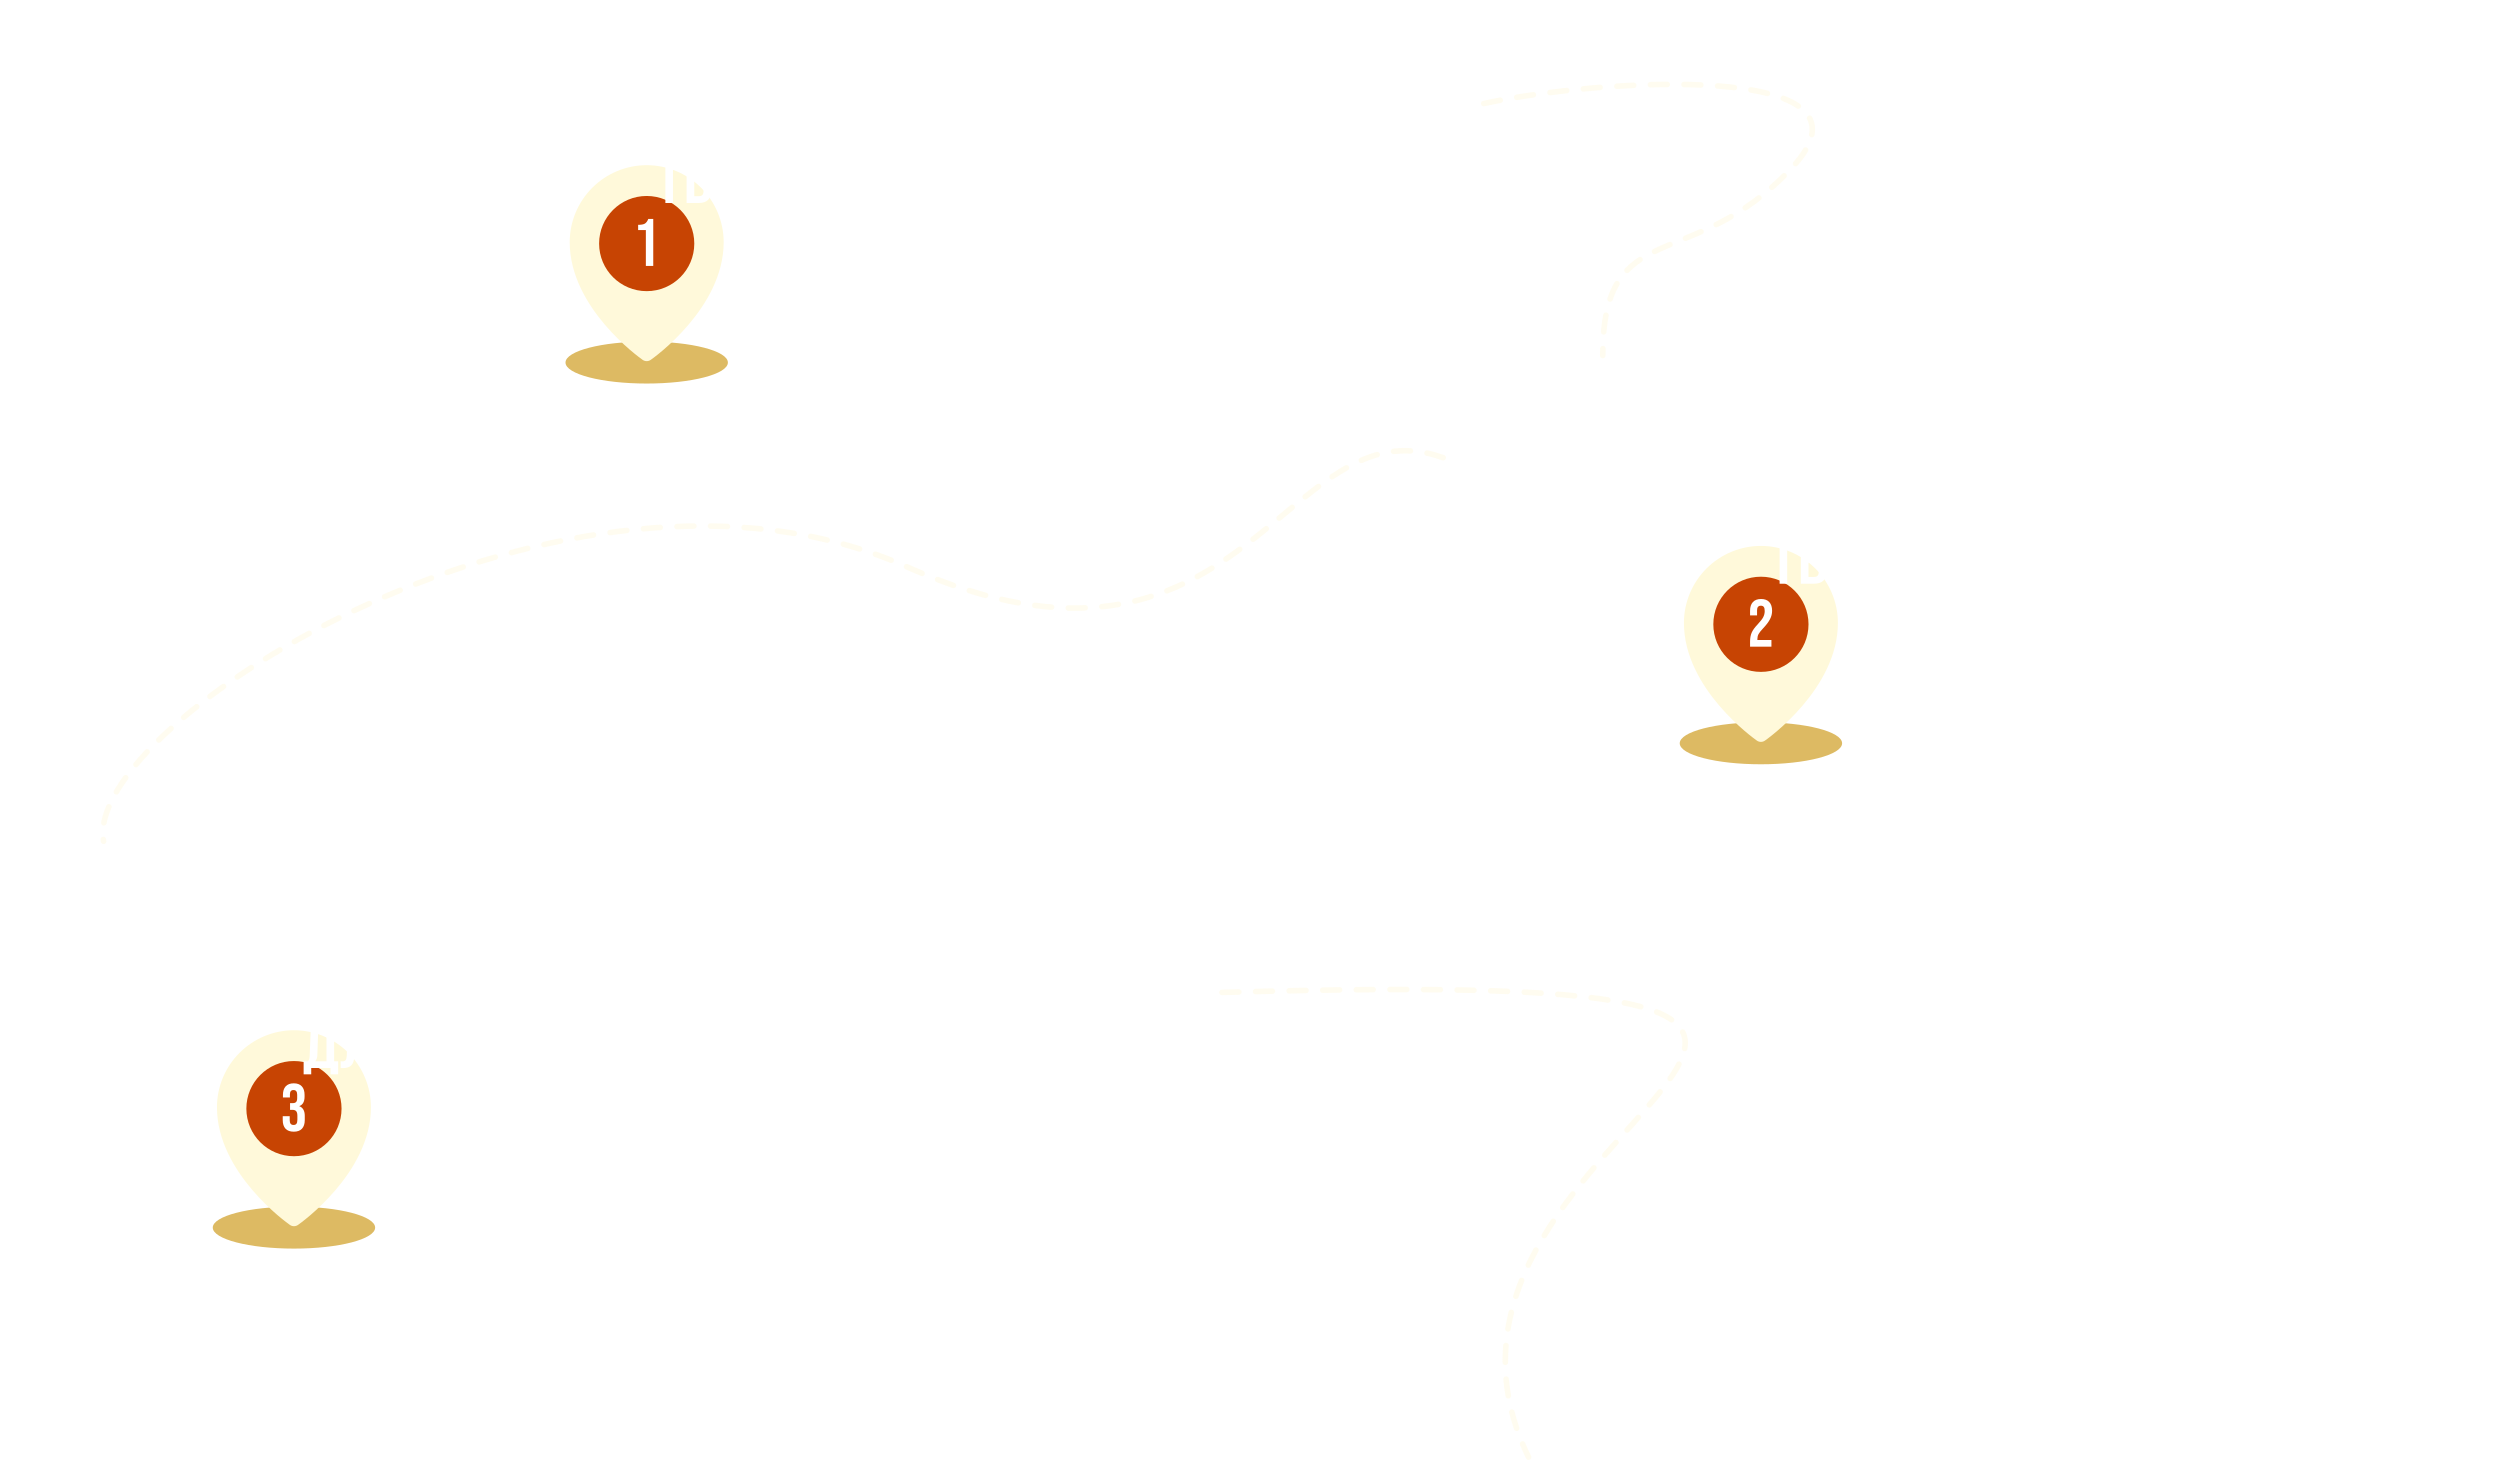 <svg width="893" height="522" viewBox="0 0 893 522" fill="none" xmlns="http://www.w3.org/2000/svg">
<g filter="url(#filter0_ddddd_701_390961)">
<ellipse cx="170" cy="79.5" rx="29" ry="7.5" fill="#DDBA63"/>
<path d="M169.998 8.999C162.707 9.008 155.718 11.908 150.562 17.063C145.407 22.219 142.507 29.208 142.498 36.499C142.498 60.029 167.498 77.803 168.562 78.547C168.983 78.841 169.485 78.999 169.998 78.999C170.512 78.999 171.013 78.841 171.434 78.547C172.498 77.803 197.498 60.029 197.498 36.499C197.489 29.208 194.589 22.219 189.434 17.063C184.279 11.908 177.289 9.008 169.998 8.999V8.999ZM170 26.5C171.978 26.5 173.911 27.087 175.556 28.185C177.2 29.284 178.482 30.846 179.239 32.673C179.996 34.501 180.194 36.511 179.808 38.451C179.422 40.391 178.469 42.173 177.071 43.571C175.672 44.97 173.891 45.922 171.951 46.308C170.011 46.694 168 46.496 166.173 45.739C164.346 44.982 162.784 43.7 161.685 42.056C160.586 40.411 160 38.478 160 36.5C160 35.187 160.258 33.886 160.761 32.673C161.264 31.46 162 30.358 162.929 29.429C163.857 28.5 164.96 27.764 166.173 27.261C167.386 26.759 168.687 26.5 170 26.5V26.5Z" fill="#FFF9DA"/>
<circle cx="170" cy="37" r="17" fill="#C74403"/>
<path d="M172.34 45H169.7V32.184H166.94V30.312C168.044 30.312 168.844 30.168 169.34 29.88C169.852 29.56 170.26 29 170.564 28.2H172.34V45Z" fill="white"/>
</g>
<path d="M237.936 36.5H235.2V19.7H239.544C242.488 19.7 243.96 21.156 243.96 24.068V25.316C243.96 28.228 242.488 29.684 239.544 29.684H237.936V36.5ZM237.936 22.124V27.284H239.544C240.136 27.284 240.56 27.14 240.816 26.852C241.088 26.548 241.224 26.06 241.224 25.388V23.972C241.224 23.3 241.088 22.828 240.816 22.556C240.56 22.268 240.136 22.124 239.544 22.124H237.936ZM254.193 36.5H251.409L250.857 33.236H247.161L246.585 36.5H244.041L247.257 19.7H250.953L254.193 36.5ZM249.009 22.532L247.569 30.86H250.449L249.009 22.532ZM263.052 35.588C262.3 36.356 261.228 36.74 259.836 36.74C258.444 36.74 257.364 36.356 256.596 35.588C255.844 34.804 255.468 33.708 255.468 32.3V23.9C255.468 22.492 255.844 21.404 256.596 20.636C257.364 19.852 258.444 19.46 259.836 19.46C261.228 19.46 262.3 19.852 263.052 20.636C263.804 21.404 264.18 22.492 264.18 23.9V25.388H261.612V23.78C261.612 22.484 261.044 21.836 259.908 21.836C258.772 21.836 258.204 22.484 258.204 23.78V32.42C258.204 33.716 258.772 34.364 259.908 34.364C261.044 34.364 261.612 33.716 261.612 32.42V30.308H264.18V32.3C264.18 33.708 263.804 34.804 263.052 35.588ZM273.506 35.588C272.754 36.356 271.682 36.74 270.29 36.74C268.898 36.74 267.818 36.356 267.05 35.588C266.298 34.804 265.922 33.708 265.922 32.3V23.9C265.922 22.492 266.298 21.404 267.05 20.636C267.818 19.852 268.898 19.46 270.29 19.46C271.682 19.46 272.754 19.852 273.506 20.636C274.258 21.404 274.634 22.492 274.634 23.9V25.388H272.066V23.78C272.066 22.484 271.498 21.836 270.362 21.836C269.226 21.836 268.658 22.484 268.658 23.78V32.42C268.658 33.716 269.226 34.364 270.362 34.364C271.498 34.364 272.066 33.716 272.066 32.42V30.308H274.634V32.3C274.634 33.708 274.258 34.804 273.506 35.588ZM286.287 36.5H283.407L280.743 28.82L279.303 31.196V36.5H276.567V19.7H279.303V27.092L283.455 19.7H286.239L282.591 25.94L286.287 36.5ZM297.272 36.5H294.488L293.936 33.236H290.24L289.664 36.5H287.12L290.336 19.7H294.032L297.272 36.5ZM292.088 22.532L290.648 30.86H293.528L292.088 22.532ZM314.144 36.5H311.408L308.816 28.34L307.496 30.62V36.5H304.76V30.62L303.44 28.34L300.848 36.5H298.088L301.64 25.94L298.136 19.7H300.968L304.76 26.972V19.7H307.496V26.972L311.312 19.7H314.096L310.616 25.964L314.144 36.5ZM318.203 30.932L322.259 19.7H325.043V36.5H322.571V25.22L318.539 36.5H315.755V19.7H318.203V30.932ZM328.674 39.284H327.426L328.506 36.5H327.546V33.62H330.282V36.212L328.674 39.284ZM342.872 25.796V19.7H345.608V36.5H342.872V29.492C342.168 30.212 341.216 30.572 340.016 30.572C337.648 30.572 336.464 29.22 336.464 26.516V19.7H339.176V26.156C339.176 27.452 339.736 28.1 340.856 28.1C341.496 28.1 341.992 27.908 342.344 27.524C342.696 27.124 342.872 26.548 342.872 25.796ZM353.189 36.5H350.477V22.124H347.261V19.7H356.405V22.124H353.189V36.5ZM357.75 32.228V23.972C357.75 22.532 358.134 21.42 358.902 20.636C359.686 19.852 360.798 19.46 362.238 19.46C363.694 19.46 364.806 19.852 365.574 20.636C366.358 21.42 366.75 22.532 366.75 23.972V32.228C366.75 33.668 366.358 34.78 365.574 35.564C364.79 36.348 363.678 36.74 362.238 36.74C360.798 36.74 359.686 36.348 358.902 35.564C358.134 34.78 357.75 33.668 357.75 32.228ZM362.238 34.316C363.422 34.316 364.014 33.668 364.014 32.372V23.828C364.014 22.532 363.422 21.884 362.238 21.884C361.07 21.884 360.486 22.532 360.486 23.828V32.372C360.486 33.668 361.07 34.316 362.238 34.316ZM375.749 36.5H373.013V19.7H375.749V26.636H379.373V19.7H382.109V36.5H379.373V29.06H375.749V36.5ZM384.281 32.228V23.972C384.281 22.532 384.665 21.42 385.433 20.636C386.217 19.852 387.329 19.46 388.769 19.46C390.225 19.46 391.337 19.852 392.105 20.636C392.889 21.42 393.281 22.532 393.281 23.972V32.228C393.281 33.668 392.889 34.78 392.105 35.564C391.321 36.348 390.209 36.74 388.769 36.74C387.329 36.74 386.217 36.348 385.433 35.564C384.665 34.78 384.281 33.668 384.281 32.228ZM388.769 34.316C389.953 34.316 390.545 33.668 390.545 32.372V23.828C390.545 22.532 389.953 21.884 388.769 21.884C387.601 21.884 387.017 22.532 387.017 23.828V32.372C387.017 33.668 387.601 34.316 388.769 34.316ZM400.146 36.5H395.442V19.7H399.906C401.41 19.7 402.514 20.028 403.218 20.684C403.938 21.34 404.298 22.348 404.298 23.708V24.212C404.298 25.924 403.634 27.036 402.306 27.548V27.62C403.826 28.084 404.586 29.324 404.586 31.34V32.204C404.586 35.068 403.106 36.5 400.146 36.5ZM398.178 22.124V26.588H399.546C400.234 26.588 400.738 26.436 401.058 26.132C401.394 25.812 401.562 25.316 401.562 24.644V24.02C401.562 23.348 401.426 22.868 401.154 22.58C400.882 22.276 400.434 22.124 399.81 22.124H398.178ZM398.178 29.012V34.076H400.146C400.738 34.076 401.17 33.932 401.442 33.644C401.714 33.34 401.85 32.852 401.85 32.18V31.244C401.85 30.412 401.69 29.836 401.37 29.516C401.05 29.18 400.49 29.012 399.69 29.012H398.178ZM406.289 32.228V23.972C406.289 22.532 406.673 21.42 407.441 20.636C408.225 19.852 409.337 19.46 410.777 19.46C412.233 19.46 413.345 19.852 414.113 20.636C414.897 21.42 415.289 22.532 415.289 23.972V32.228C415.289 33.668 414.897 34.78 414.113 35.564C413.329 36.348 412.217 36.74 410.777 36.74C409.337 36.74 408.225 36.348 407.441 35.564C406.673 34.78 406.289 33.668 406.289 32.228ZM410.777 34.316C411.961 34.316 412.553 33.668 412.553 32.372V23.828C412.553 22.532 411.961 21.884 410.777 21.884C409.609 21.884 409.025 22.532 409.025 23.828V32.372C409.025 33.668 409.609 34.316 410.777 34.316ZM420.186 36.5H417.45V19.7H424.986V22.124H420.186V36.5ZM426.351 32.228V23.972C426.351 22.532 426.735 21.42 427.503 20.636C428.287 19.852 429.399 19.46 430.839 19.46C432.295 19.46 433.407 19.852 434.175 20.636C434.959 21.42 435.351 22.532 435.351 23.972V32.228C435.351 33.668 434.959 34.78 434.175 35.564C433.391 36.348 432.279 36.74 430.839 36.74C429.399 36.74 428.287 36.348 427.503 35.564C426.735 34.78 426.351 33.668 426.351 32.228ZM430.839 34.316C432.023 34.316 432.615 33.668 432.615 32.372V23.828C432.615 22.532 432.023 21.884 430.839 21.884C429.671 21.884 429.087 22.532 429.087 23.828V32.372C429.087 33.668 429.671 34.316 430.839 34.316ZM240.384 72.5H237.672V58.124H234.456V55.7H243.6V58.124H240.384V72.5ZM249.623 72.5H245.255V55.7H247.991V62.18H249.623C252.567 62.18 254.039 63.66 254.039 66.62V68.06C254.039 71.02 252.567 72.5 249.623 72.5ZM258.599 72.5H255.863V55.7H258.599V72.5ZM247.991 64.604V70.076H249.623C250.199 70.076 250.623 69.932 250.895 69.644C251.167 69.34 251.303 68.86 251.303 68.204V66.476C251.303 65.82 251.167 65.348 250.895 65.06C250.623 64.756 250.199 64.604 249.623 64.604H247.991ZM266.906 72.5H264.314L267.866 63.884L264.458 55.7H267.386L269.546 61.34L271.778 55.7H274.418L271.01 63.884L274.562 72.5H271.658L269.306 66.428L266.906 72.5ZM275.507 68.228V59.972C275.507 58.532 275.891 57.42 276.659 56.636C277.443 55.852 278.555 55.46 279.995 55.46C281.451 55.46 282.563 55.852 283.331 56.636C284.115 57.42 284.507 58.532 284.507 59.972V68.228C284.507 69.668 284.115 70.78 283.331 71.564C282.547 72.348 281.435 72.74 279.995 72.74C278.555 72.74 277.443 72.348 276.659 71.564C275.891 70.78 275.507 69.668 275.507 68.228ZM279.995 70.316C281.179 70.316 281.771 69.668 281.771 68.372V59.828C281.771 58.532 281.179 57.884 279.995 57.884C278.827 57.884 278.243 58.532 278.243 59.828V68.372C278.243 69.668 278.827 70.316 279.995 70.316ZM291.759 72.5H289.047V58.124H285.831V55.7H294.975V58.124H291.759V72.5ZM304.694 72.5H296.63V55.7H304.694V58.124H299.366V62.636H303.638V65.06H299.366V70.076H304.694V72.5ZM306.545 72.524C306.209 72.524 305.945 72.492 305.753 72.428V70.052C305.945 70.1 306.129 70.124 306.305 70.124C306.897 70.124 307.305 69.98 307.529 69.692C307.769 69.388 307.905 68.868 307.937 68.132L308.441 55.7H316.649V72.5H313.937V58.124H311.009L310.649 68.204C310.601 69.708 310.257 70.804 309.617 71.492C308.977 72.18 307.953 72.524 306.545 72.524ZM327.721 72.5H323.161V55.7H331.009V58.124H325.897V62.3H327.721C330.665 62.3 332.137 63.78 332.137 66.74V68.06C332.137 71.02 330.665 72.5 327.721 72.5ZM325.897 64.724V70.076H327.721C328.297 70.076 328.721 69.932 328.993 69.644C329.265 69.34 329.401 68.86 329.401 68.204V66.596C329.401 65.94 329.265 65.468 328.993 65.18C328.721 64.876 328.297 64.724 327.721 64.724H325.897ZM338.31 72.5H333.942V55.7H336.678V62.18H338.31C341.254 62.18 342.726 63.66 342.726 66.62V68.06C342.726 71.02 341.254 72.5 338.31 72.5ZM347.286 72.5H344.55V55.7H347.286V72.5ZM336.678 64.604V70.076H338.31C338.886 70.076 339.31 69.932 339.582 69.644C339.854 69.34 339.99 68.86 339.99 68.204V66.476C339.99 65.82 339.854 65.348 339.582 65.06C339.31 64.756 338.886 64.604 338.31 64.604H336.678ZM361.162 71.588C360.41 72.356 359.338 72.74 357.946 72.74C356.554 72.74 355.474 72.356 354.706 71.588C353.954 70.804 353.578 69.708 353.578 68.3V59.9C353.578 58.492 353.954 57.404 354.706 56.636C355.474 55.852 356.554 55.46 357.946 55.46C359.338 55.46 360.41 55.852 361.162 56.636C361.914 57.404 362.29 58.492 362.29 59.9V61.388H359.722V59.78C359.722 58.484 359.154 57.836 358.018 57.836C356.882 57.836 356.314 58.484 356.314 59.78V68.42C356.314 69.716 356.882 70.364 358.018 70.364C359.154 70.364 359.722 69.716 359.722 68.42V66.308H362.29V68.3C362.29 69.708 361.914 70.804 361.162 71.588ZM372.287 72.5H364.223V55.7H372.287V58.124H366.959V62.636H371.231V65.06H366.959V70.076H372.287V72.5ZM378.651 72.5H374.091V55.7H381.939V58.124H376.827V62.3H378.651C381.595 62.3 383.067 63.78 383.067 66.74V68.06C383.067 71.02 381.595 72.5 378.651 72.5ZM376.827 64.724V70.076H378.651C379.227 70.076 379.651 69.932 379.923 69.644C380.195 69.34 380.331 68.86 380.331 68.204V66.596C380.331 65.94 380.195 65.468 379.923 65.18C379.651 64.876 379.227 64.724 378.651 64.724H376.827ZM393.512 55.7V72.5H390.776V65.396H389.528C388.76 65.396 388.216 65.564 387.896 65.9C387.592 66.236 387.44 66.82 387.44 67.652V70.292C387.44 71.236 387.352 71.972 387.176 72.5H384.416C384.624 71.988 384.728 71.26 384.728 70.316V67.82C384.728 66.716 384.888 65.868 385.208 65.276C385.528 64.668 386.048 64.26 386.768 64.052V63.98C385.424 63.484 384.752 62.34 384.752 60.548V59.732C384.752 58.356 385.104 57.34 385.808 56.684C386.528 56.028 387.64 55.7 389.144 55.7H393.512ZM389.48 62.972H390.776V58.124H389.192C388.6 58.124 388.168 58.276 387.896 58.58C387.624 58.884 387.488 59.364 387.488 60.02V60.98C387.488 61.684 387.648 62.196 387.968 62.516C388.288 62.82 388.792 62.972 389.48 62.972ZM403.898 68.228V59.972C403.898 58.532 404.282 57.42 405.05 56.636C405.834 55.852 406.946 55.46 408.386 55.46C409.842 55.46 410.954 55.852 411.722 56.636C412.506 57.42 412.898 58.532 412.898 59.972V68.228C412.898 69.668 412.506 70.78 411.722 71.564C410.938 72.348 409.826 72.74 408.386 72.74C406.946 72.74 405.834 72.348 405.05 71.564C404.282 70.78 403.898 69.668 403.898 68.228ZM408.386 70.316C409.57 70.316 410.162 69.668 410.162 68.372V59.828C410.162 58.532 409.57 57.884 408.386 57.884C407.218 57.884 406.634 58.532 406.634 59.828V68.372C406.634 69.668 407.218 70.316 408.386 70.316ZM420.15 72.5H417.438V58.124H414.222V55.7H423.366V58.124H420.15V72.5ZM434.74 72.5H431.86L429.196 64.82L427.756 67.196V72.5H425.02V55.7H427.756V63.092L431.908 55.7H434.692L431.044 61.94L434.74 72.5ZM439.077 72.5H436.341V55.7H440.685C443.629 55.7 445.101 57.156 445.101 60.068V61.316C445.101 64.228 443.629 65.684 440.685 65.684H439.077V72.5ZM439.077 58.124V63.284H440.685C441.277 63.284 441.701 63.14 441.957 62.852C442.229 62.548 442.365 62.06 442.365 61.388V59.972C442.365 59.3 442.229 58.828 441.957 58.556C441.701 58.268 441.277 58.124 440.685 58.124H439.077ZM451.279 72.5H446.911V55.7H449.647V62.18H451.279C454.223 62.18 455.695 63.66 455.695 66.62V68.06C455.695 71.02 454.223 72.5 451.279 72.5ZM460.255 72.5H457.519V55.7H460.255V72.5ZM449.647 64.604V70.076H451.279C451.855 70.076 452.279 69.932 452.551 69.644C452.823 69.34 452.959 68.86 452.959 68.204V66.476C452.959 65.82 452.823 65.348 452.551 65.06C452.279 64.756 451.855 64.604 451.279 64.604H449.647ZM467.845 72.5H465.133V58.124H461.917V55.7H471.061V58.124H467.845V72.5ZM477.084 72.5H472.716V55.7H475.452V62.18H477.084C480.028 62.18 481.5 63.66 481.5 66.62V68.06C481.5 71.02 480.028 72.5 477.084 72.5ZM475.452 64.604V70.076H477.084C477.66 70.076 478.084 69.932 478.356 69.644C478.628 69.34 478.764 68.86 478.764 68.204V66.476C478.764 65.82 478.628 65.348 478.356 65.06C478.084 64.756 477.66 64.604 477.084 64.604H475.452Z" fill="white"/>
<path opacity="0.4" d="M530 37C570.457 28.055 676 21.5 640 60C604 98.5 572.5 76.5 572.5 127" stroke="#FFF8D9" stroke-width="2" stroke-linecap="round" stroke-dasharray="6 6"/>
<g filter="url(#filter1_ddddd_701_390961)">
<ellipse cx="44" cy="388.5" rx="29" ry="7.5" fill="#DDBA63"/>
<path d="M43.998 317.999C36.707 318.008 29.718 320.908 24.562 326.063C19.407 331.219 16.507 338.208 16.498 345.499C16.498 369.029 41.498 386.803 42.562 387.547C42.983 387.841 43.485 387.999 43.998 387.999C44.511 387.999 45.013 387.841 45.434 387.547C46.498 386.803 71.498 369.029 71.498 345.499C71.489 338.208 68.589 331.219 63.434 326.063C58.279 320.908 51.289 318.008 43.998 317.999V317.999ZM44 335.5C45.978 335.5 47.911 336.087 49.556 337.185C51.2 338.284 52.482 339.846 53.239 341.673C53.996 343.5 54.194 345.511 53.808 347.451C53.422 349.391 52.469 351.173 51.071 352.571C49.672 353.97 47.891 354.922 45.951 355.308C44.011 355.694 42 355.496 40.173 354.739C38.346 353.982 36.784 352.7 35.685 351.056C34.586 349.411 34 347.478 34 345.5C34 344.187 34.258 342.886 34.761 341.673C35.264 340.46 36 339.357 36.929 338.429C37.857 337.5 38.96 336.764 40.173 336.261C41.386 335.759 42.687 335.5 44 335.5V335.5Z" fill="#FFF9DA"/>
<circle cx="44" cy="346" r="17" fill="#C74403"/>
<path d="M39.992 350.064V348.696H42.488V350.184C42.488 351.288 42.944 351.84 43.856 351.84C44.32 351.84 44.664 351.696 44.888 351.408C45.112 351.12 45.224 350.632 45.224 349.944V348.576C45.224 347.808 45.088 347.264 44.816 346.944C44.544 346.608 44.104 346.44 43.496 346.44H42.608V344.04H43.568C44.112 344.04 44.512 343.904 44.768 343.632C45.024 343.344 45.152 342.888 45.152 342.264V341.04C45.152 339.92 44.712 339.36 43.832 339.36C42.984 339.36 42.56 339.88 42.56 340.92V342.024H40.064V341.136C40.064 339.792 40.392 338.76 41.048 338.04C41.72 337.32 42.68 336.96 43.928 336.96C45.192 336.96 46.152 337.32 46.808 338.04C47.464 338.744 47.792 339.768 47.792 341.112V341.712C47.792 343.504 47.168 344.632 45.92 345.096V345.144C47.216 345.624 47.864 346.776 47.864 348.6V350.088C47.864 351.432 47.528 352.464 46.856 353.184C46.2 353.888 45.224 354.24 43.928 354.24C42.632 354.24 41.648 353.88 40.976 353.16C40.32 352.44 39.992 351.408 39.992 350.064Z" fill="white"/>
</g>
<path d="M113.688 337.772L115.848 328.7H118.464L114.84 342.644C114.552 343.748 114.096 344.54 113.472 345.02C112.848 345.5 111.968 345.74 110.832 345.74C110.176 345.74 109.624 345.652 109.176 345.476V343.124C109.56 343.252 109.976 343.316 110.424 343.316C110.936 343.316 111.32 343.244 111.576 343.1C111.832 342.94 112.024 342.668 112.152 342.284L112.272 341.852L108.48 328.7H111.312L113.688 337.772ZM125.981 334.796V328.7H128.717V345.5H125.981V338.492C125.277 339.212 124.325 339.572 123.125 339.572C120.757 339.572 119.573 338.22 119.573 335.516V328.7H122.285V335.156C122.285 336.452 122.845 337.1 123.965 337.1C124.605 337.1 125.101 336.908 125.453 336.524C125.805 336.124 125.981 335.548 125.981 334.796ZM140.498 345.5H137.714L137.162 342.236H133.466L132.89 345.5H130.346L133.562 328.7H137.258L140.498 345.5ZM135.314 331.532L133.874 339.86H136.754L135.314 331.532ZM149.357 344.588C148.605 345.356 147.533 345.74 146.141 345.74C144.749 345.74 143.669 345.356 142.901 344.588C142.149 343.804 141.773 342.708 141.773 341.3V332.9C141.773 331.492 142.149 330.404 142.901 329.636C143.669 328.852 144.749 328.46 146.141 328.46C147.533 328.46 148.605 328.852 149.357 329.636C150.109 330.404 150.485 331.492 150.485 332.9V334.388H147.917V332.78C147.917 331.484 147.349 330.836 146.213 330.836C145.077 330.836 144.509 331.484 144.509 332.78V341.42C144.509 342.716 145.077 343.364 146.213 343.364C147.349 343.364 147.917 342.716 147.917 341.42V339.308H150.485V341.3C150.485 342.708 150.109 343.804 149.357 344.588ZM157.603 345.5H154.891V331.124H151.675V328.7H160.819V331.124H157.603V345.5ZM167.177 345.5H162.473V328.7H166.937C168.441 328.7 169.545 329.028 170.249 329.684C170.969 330.34 171.329 331.348 171.329 332.708V333.212C171.329 334.924 170.665 336.036 169.337 336.548V336.62C170.857 337.084 171.617 338.324 171.617 340.34V341.204C171.617 344.068 170.137 345.5 167.177 345.5ZM165.209 331.124V335.588H166.577C167.265 335.588 167.769 335.436 168.089 335.132C168.425 334.812 168.593 334.316 168.593 333.644V333.02C168.593 332.348 168.457 331.868 168.185 331.58C167.913 331.276 167.465 331.124 166.841 331.124H165.209ZM165.209 338.012V343.076H167.177C167.769 343.076 168.201 342.932 168.473 342.644C168.745 342.34 168.881 341.852 168.881 341.18V340.244C168.881 339.412 168.721 338.836 168.401 338.516C168.081 338.18 167.521 338.012 166.721 338.012H165.209ZM177.954 337.772L180.114 328.7H182.73L179.106 342.644C178.818 343.748 178.362 344.54 177.738 345.02C177.114 345.5 176.234 345.74 175.098 345.74C174.442 345.74 173.89 345.652 173.442 345.476V343.124C173.826 343.252 174.242 343.316 174.69 343.316C175.202 343.316 175.586 343.244 175.842 343.1C176.098 342.94 176.29 342.668 176.418 342.284L176.538 341.852L172.746 328.7H175.578L177.954 337.772ZM188.879 327.332C187.935 327.332 187.191 327.068 186.647 326.54C186.103 325.996 185.815 325.26 185.783 324.332H187.439C187.519 325.132 187.999 325.532 188.879 325.532C189.759 325.532 190.263 325.132 190.391 324.332H191.999C191.967 325.26 191.679 325.996 191.135 326.54C190.591 327.068 189.839 327.332 188.879 327.332ZM186.695 339.932L190.751 328.7H193.535V345.5H191.063V334.22L187.031 345.5H184.247V328.7H186.695V339.932ZM204.748 345.5H200.044V328.7H204.508C206.012 328.7 207.116 329.028 207.82 329.684C208.54 330.34 208.9 331.348 208.9 332.708V333.212C208.9 334.924 208.236 336.036 206.908 336.548V336.62C208.428 337.084 209.188 338.324 209.188 340.34V341.204C209.188 344.068 207.708 345.5 204.748 345.5ZM202.78 331.124V335.588H204.148C204.836 335.588 205.34 335.436 205.66 335.132C205.996 334.812 206.164 334.316 206.164 333.644V333.02C206.164 332.348 206.028 331.868 205.756 331.58C205.484 331.276 205.036 331.124 204.412 331.124H202.78ZM202.78 338.012V343.076H204.748C205.34 343.076 205.772 342.932 206.044 342.644C206.316 342.34 206.452 341.852 206.452 341.18V340.244C206.452 339.412 206.292 338.836 205.972 338.516C205.652 338.18 205.092 338.012 204.292 338.012H202.78ZM217.944 345.5H215.208V328.7H219.552C222.496 328.7 223.968 330.156 223.968 333.068V334.316C223.968 337.228 222.496 338.684 219.552 338.684H217.944V345.5ZM217.944 331.124V336.284H219.552C220.144 336.284 220.568 336.14 220.824 335.852C221.096 335.548 221.232 335.06 221.232 334.388V332.972C221.232 332.3 221.096 331.828 220.824 331.556C220.568 331.268 220.144 331.124 219.552 331.124H217.944ZM225.562 341.228V332.972C225.562 331.532 225.946 330.42 226.714 329.636C227.498 328.852 228.61 328.46 230.05 328.46C231.506 328.46 232.618 328.852 233.386 329.636C234.17 330.42 234.562 331.532 234.562 332.972V341.228C234.562 342.668 234.17 343.78 233.386 344.564C232.602 345.348 231.49 345.74 230.05 345.74C228.61 345.74 227.498 345.348 226.714 344.564C225.946 343.78 225.562 342.668 225.562 341.228ZM230.05 343.316C231.234 343.316 231.826 342.668 231.826 341.372V332.828C231.826 331.532 231.234 330.884 230.05 330.884C228.882 330.884 228.298 331.532 228.298 332.828V341.372C228.298 342.668 228.882 343.316 230.05 343.316ZM240.587 345.74C239.147 345.74 238.051 345.364 237.299 344.612C236.547 343.844 236.171 342.74 236.171 341.3V340.172H238.739V341.348C238.739 342.66 239.331 343.316 240.515 343.316C241.139 343.316 241.587 343.156 241.859 342.836C242.147 342.5 242.291 341.956 242.291 341.204V340.292C242.291 339.46 242.123 338.868 241.787 338.516C241.467 338.148 240.931 337.964 240.179 337.964H239.147V335.54H240.251C241.563 335.54 242.219 334.86 242.219 333.5V332.756C242.219 331.508 241.651 330.884 240.515 330.884C239.395 330.884 238.835 331.484 238.835 332.684V333.524H236.267V332.9C236.267 331.46 236.635 330.364 237.371 329.612C238.107 328.844 239.187 328.46 240.611 328.46C242.019 328.46 243.091 328.828 243.827 329.564C244.563 330.3 244.931 331.364 244.931 332.756V333.212C244.931 334.956 244.219 336.084 242.795 336.596V336.62C244.267 337.132 245.003 338.364 245.003 340.316V341.276C245.003 344.252 243.531 345.74 240.587 345.74ZM251.357 345.5H246.989V328.7H249.725V335.18H251.357C254.301 335.18 255.773 336.66 255.773 339.62V341.06C255.773 344.02 254.301 345.5 251.357 345.5ZM260.333 345.5H257.597V328.7H260.333V345.5ZM249.725 337.604V343.076H251.357C251.933 343.076 252.357 342.932 252.629 342.644C252.901 342.34 253.037 341.86 253.037 341.204V339.476C253.037 338.82 252.901 338.348 252.629 338.06C252.357 337.756 251.933 337.604 251.357 337.604H249.725ZM265.475 345.5H262.739V328.7H270.275V331.124H265.475V345.5ZM274.686 345.5H271.95V328.7H276.294C279.238 328.7 280.71 330.156 280.71 333.068V334.316C280.71 337.228 279.238 338.684 276.294 338.684H274.686V345.5ZM274.686 331.124V336.284H276.294C276.886 336.284 277.31 336.14 277.566 335.852C277.838 335.548 277.974 335.06 277.974 334.388V332.972C277.974 332.3 277.838 331.828 277.566 331.556C277.31 331.268 276.886 331.124 276.294 331.124H274.686ZM286.888 345.5H282.52V328.7H285.256V335.18H286.888C289.832 335.18 291.304 336.66 291.304 339.62V341.06C291.304 344.02 289.832 345.5 286.888 345.5ZM295.864 345.5H293.128V328.7H295.864V345.5ZM285.256 337.604V343.076H286.888C287.464 343.076 287.888 342.932 288.16 342.644C288.432 342.34 288.568 341.86 288.568 341.204V339.476C288.568 338.82 288.432 338.348 288.16 338.06C287.888 337.756 287.464 337.604 286.888 337.604H285.256ZM312.142 345.5H298.27V328.7H301.006V343.076H303.862V328.7H306.574V343.076H309.406V328.7H312.142V345.5ZM322.6 345.5H314.536V328.7H322.6V331.124H317.272V335.636H321.544V338.06H317.272V343.076H322.6V345.5ZM331.241 345.5H328.505V328.7H337.601V345.5H334.865V331.124H331.241V345.5ZM342.725 345.5H339.989V328.7H344.333C347.277 328.7 348.749 330.156 348.749 333.068V334.316C348.749 337.228 347.277 338.684 344.333 338.684H342.725V345.5ZM342.725 331.124V336.284H344.333C344.925 336.284 345.349 336.14 345.605 335.852C345.877 335.548 346.013 335.06 346.013 334.388V332.972C346.013 332.3 345.877 331.828 345.605 331.556C345.349 331.268 344.925 331.124 344.333 331.124H342.725ZM353.007 339.932L357.063 328.7H359.847V345.5H357.375V334.22L353.343 345.5H350.559V328.7H353.007V339.932ZM366.119 345.74C364.679 345.74 363.583 345.364 362.831 344.612C362.079 343.844 361.703 342.74 361.703 341.3V340.172H364.271V341.348C364.271 342.66 364.863 343.316 366.047 343.316C366.671 343.316 367.119 343.156 367.391 342.836C367.679 342.5 367.823 341.956 367.823 341.204V340.292C367.823 339.46 367.655 338.868 367.319 338.516C366.999 338.148 366.463 337.964 365.711 337.964H364.679V335.54H365.783C367.095 335.54 367.751 334.86 367.751 333.5V332.756C367.751 331.508 367.183 330.884 366.047 330.884C364.927 330.884 364.367 331.484 364.367 332.684V333.524H361.799V332.9C361.799 331.46 362.167 330.364 362.903 329.612C363.639 328.844 364.719 328.46 366.143 328.46C367.551 328.46 368.623 328.828 369.359 329.564C370.095 330.3 370.463 331.364 370.463 332.756V333.212C370.463 334.956 369.751 336.084 368.327 336.596V336.62C369.799 337.132 370.535 338.364 370.535 340.316V341.276C370.535 344.252 369.063 345.74 366.119 345.74ZM372.304 341.228V332.972C372.304 331.532 372.688 330.42 373.456 329.636C374.24 328.852 375.352 328.46 376.792 328.46C378.248 328.46 379.36 328.852 380.128 329.636C380.912 330.42 381.304 331.532 381.304 332.972V341.228C381.304 342.668 380.912 343.78 380.128 344.564C379.344 345.348 378.232 345.74 376.792 345.74C375.352 345.74 374.24 345.348 373.456 344.564C372.688 343.78 372.304 342.668 372.304 341.228ZM376.792 343.316C377.976 343.316 378.568 342.668 378.568 341.372V332.828C378.568 331.532 377.976 330.884 376.792 330.884C375.624 330.884 375.04 331.532 375.04 332.828V341.372C375.04 342.668 375.624 343.316 376.792 343.316ZM388.17 345.5H383.466V328.7H387.93C389.434 328.7 390.538 329.028 391.242 329.684C391.962 330.34 392.322 331.348 392.322 332.708V333.212C392.322 334.924 391.658 336.036 390.33 336.548V336.62C391.85 337.084 392.61 338.324 392.61 340.34V341.204C392.61 344.068 391.13 345.5 388.17 345.5ZM386.202 331.124V335.588H387.57C388.258 335.588 388.762 335.436 389.082 335.132C389.418 334.812 389.586 334.316 389.586 333.644V333.02C389.586 332.348 389.45 331.868 389.178 331.58C388.906 331.276 388.458 331.124 387.834 331.124H386.202ZM386.202 338.012V343.076H388.17C388.762 343.076 389.194 342.932 389.466 342.644C389.738 342.34 389.874 341.852 389.874 341.18V340.244C389.874 339.412 389.714 338.836 389.394 338.516C389.074 338.18 388.514 338.012 387.714 338.012H386.202ZM119.352 364.7V379.076H120.792V383.756H118.056V381.5H111.168V383.756H108.456V379.076H110.016C110.368 378.724 110.568 378.068 110.616 377.108L111.12 364.7H119.352ZM112.608 379.076H116.616V367.124H113.688L113.352 376.964C113.32 377.828 113.072 378.532 112.608 379.076ZM122.467 381.524C122.131 381.524 121.867 381.492 121.675 381.428V379.052C121.867 379.1 122.051 379.124 122.227 379.124C122.819 379.124 123.227 378.98 123.451 378.692C123.691 378.388 123.827 377.868 123.859 377.132L124.363 364.7H132.571V381.5H129.859V367.124H126.931L126.571 377.204C126.523 378.708 126.179 379.804 125.539 380.492C124.899 381.18 123.875 381.524 122.467 381.524ZM143.621 364.7V381.5H140.885V374.396H139.637C138.869 374.396 138.325 374.564 138.005 374.9C137.701 375.236 137.549 375.82 137.549 376.652V379.292C137.549 380.236 137.461 380.972 137.285 381.5H134.525C134.733 380.988 134.837 380.26 134.837 379.316V376.82C134.837 375.716 134.997 374.868 135.317 374.276C135.637 373.668 136.157 373.26 136.877 373.052V372.98C135.533 372.484 134.861 371.34 134.861 369.548V368.732C134.861 367.356 135.213 366.34 135.917 365.684C136.637 365.028 137.749 364.7 139.253 364.7H143.621ZM139.589 371.972H140.885V367.124H139.301C138.709 367.124 138.277 367.276 138.005 367.58C137.733 367.884 137.597 368.364 137.597 369.02V369.98C137.597 370.684 137.757 371.196 138.077 371.516C138.397 371.82 138.901 371.972 139.589 371.972ZM152.858 381.5H150.122V364.7H154.466C157.41 364.7 158.882 366.156 158.882 369.068V370.316C158.882 373.228 157.41 374.684 154.466 374.684H152.858V381.5ZM152.858 367.124V372.284H154.466C155.058 372.284 155.482 372.14 155.738 371.852C156.01 371.548 156.146 371.06 156.146 370.388V368.972C156.146 368.3 156.01 367.828 155.738 367.556C155.482 367.268 155.058 367.124 154.466 367.124H152.858ZM168.756 381.5H160.692V364.7H168.756V367.124H163.428V371.636H167.7V374.06H163.428V379.076H168.756V381.5ZM179.99 381.5H177.206L176.654 378.236H172.958L172.382 381.5H169.838L173.054 364.7H176.75L179.99 381.5ZM174.806 367.532L173.366 375.86H176.246L174.806 367.532ZM181.74 381.524C181.404 381.524 181.14 381.492 180.948 381.428V379.052C181.14 379.1 181.324 379.124 181.5 379.124C182.092 379.124 182.5 378.98 182.724 378.692C182.964 378.388 183.1 377.868 183.132 377.132L183.636 364.7H191.844V381.5H189.132V367.124H186.204L185.844 377.204C185.796 378.708 185.452 379.804 184.812 380.492C184.172 381.18 183.148 381.524 181.74 381.524ZM196.703 375.932L200.759 364.7H203.543V381.5H201.071V370.22L197.039 381.5H194.255V364.7H196.703V375.932ZM209.814 381.74C208.374 381.74 207.278 381.364 206.526 380.612C205.774 379.844 205.398 378.74 205.398 377.3V376.172H207.966V377.348C207.966 378.66 208.558 379.316 209.742 379.316C210.366 379.316 210.814 379.156 211.086 378.836C211.374 378.5 211.518 377.956 211.518 377.204V376.292C211.518 375.46 211.35 374.868 211.014 374.516C210.694 374.148 210.158 373.964 209.406 373.964H208.374V371.54H209.478C210.79 371.54 211.446 370.86 211.446 369.5V368.756C211.446 367.508 210.878 366.884 209.742 366.884C208.622 366.884 208.062 367.484 208.062 368.684V369.524H205.494V368.9C205.494 367.46 205.862 366.364 206.598 365.612C207.334 364.844 208.414 364.46 209.838 364.46C211.246 364.46 212.318 364.828 213.054 365.564C213.79 366.3 214.158 367.364 214.158 368.756V369.212C214.158 370.956 213.446 372.084 212.022 372.596V372.62C213.494 373.132 214.23 374.364 214.23 376.316V377.276C214.23 380.252 212.758 381.74 209.814 381.74ZM225.412 381.5H222.628L222.076 378.236H218.38L217.804 381.5H215.26L218.476 364.7H222.172L225.412 381.5ZM220.228 367.532L218.788 375.86H221.668L220.228 367.532ZM237.7 383.756H234.964V381.5H227.02V364.7H229.756V379.076H233.38V364.7H236.116V379.076H237.7V383.756ZM241.773 375.932L245.829 364.7H248.613V381.5H246.141V370.22L242.109 381.5H239.325V364.7H241.773V375.932ZM253.468 375.932L257.524 364.7H260.308V381.5H257.836V370.22L253.804 381.5H251.02V364.7H253.468V375.932ZM274.185 380.588C273.433 381.356 272.361 381.74 270.969 381.74C269.577 381.74 268.497 381.356 267.729 380.588C266.977 379.804 266.601 378.708 266.601 377.3V368.9C266.601 367.492 266.977 366.404 267.729 365.636C268.497 364.852 269.577 364.46 270.969 364.46C272.361 364.46 273.433 364.852 274.185 365.636C274.937 366.404 275.313 367.492 275.313 368.9V370.388H272.745V368.78C272.745 367.484 272.177 366.836 271.041 366.836C269.905 366.836 269.337 367.484 269.337 368.78V377.42C269.337 378.716 269.905 379.364 271.041 379.364C272.177 379.364 272.745 378.716 272.745 377.42V375.308H275.313V377.3C275.313 378.708 274.937 379.804 274.185 380.588ZM281.951 381.5H277.247V364.7H281.711C283.215 364.7 284.319 365.028 285.023 365.684C285.743 366.34 286.103 367.348 286.103 368.708V369.212C286.103 370.924 285.439 372.036 284.111 372.548V372.62C285.631 373.084 286.391 374.324 286.391 376.34V377.204C286.391 380.068 284.911 381.5 281.951 381.5ZM279.983 367.124V371.588H281.351C282.039 371.588 282.543 371.436 282.863 371.132C283.199 370.812 283.367 370.316 283.367 369.644V369.02C283.367 368.348 283.231 367.868 282.959 367.58C282.687 367.276 282.239 367.124 281.615 367.124H279.983ZM279.983 374.012V379.076H281.951C282.543 379.076 282.975 378.932 283.247 378.644C283.519 378.34 283.655 377.852 283.655 377.18V376.244C283.655 375.412 283.495 374.836 283.175 374.516C282.855 374.18 282.295 374.012 281.495 374.012H279.983ZM288.093 377.228V368.972C288.093 367.532 288.477 366.42 289.245 365.636C290.029 364.852 291.141 364.46 292.581 364.46C294.037 364.46 295.149 364.852 295.917 365.636C296.701 366.42 297.093 367.532 297.093 368.972V377.228C297.093 378.668 296.701 379.78 295.917 380.564C295.133 381.348 294.021 381.74 292.581 381.74C291.141 381.74 290.029 381.348 289.245 380.564C288.477 379.78 288.093 378.668 288.093 377.228ZM292.581 379.316C293.765 379.316 294.357 378.668 294.357 377.372V368.828C294.357 367.532 293.765 366.884 292.581 366.884C291.413 366.884 290.829 367.532 290.829 368.828V377.372C290.829 378.668 291.413 379.316 292.581 379.316ZM301.703 375.932L305.759 364.7H308.543V381.5H306.071V370.22L302.039 381.5H299.255V364.7H301.703V375.932ZM312.75 381.5H310.158L313.71 372.884L310.302 364.7H313.23L315.39 370.34L317.622 364.7H320.262L316.854 372.884L320.406 381.5H317.502L315.15 375.428L312.75 381.5ZM328.562 375.932L332.618 364.7H335.402V381.5H332.93V370.22L328.898 381.5H326.114V364.7H328.562V375.932ZM347.961 364.7V379.076H349.401V383.756H346.665V381.5H339.777V383.756H337.065V379.076H338.625C338.977 378.724 339.177 378.068 339.225 377.108L339.729 364.7H347.961ZM341.217 379.076H345.225V367.124H342.297L341.961 376.964C341.929 377.828 341.681 378.532 341.217 379.076ZM359.092 381.5H351.028V364.7H359.092V367.124H353.764V371.636H358.036V374.06H353.764V379.076H359.092V381.5ZM365.527 363.332C364.583 363.332 363.839 363.068 363.295 362.54C362.751 361.996 362.463 361.26 362.431 360.332H364.087C364.167 361.132 364.647 361.532 365.527 361.532C366.407 361.532 366.911 361.132 367.039 360.332H368.647C368.615 361.26 368.327 361.996 367.783 362.54C367.239 363.068 366.487 363.332 365.527 363.332ZM363.343 375.932L367.399 364.7H370.183V381.5H367.711V370.22L363.679 381.5H360.895V364.7H363.343V375.932Z" fill="white"/>
<g filter="url(#filter2_ddddd_701_390961)">
<ellipse cx="568" cy="215.5" rx="29" ry="7.5" fill="#DDBA63"/>
<path d="M567.998 144.999C560.707 145.008 553.718 147.908 548.562 153.063C543.407 158.219 540.507 165.208 540.498 172.499C540.498 196.029 565.498 213.803 566.562 214.547C566.983 214.841 567.485 214.999 567.998 214.999C568.512 214.999 569.013 214.841 569.434 214.547C570.498 213.803 595.498 196.029 595.498 172.499C595.489 165.208 592.589 158.219 587.434 153.063C582.279 147.908 575.289 145.008 567.998 144.999V144.999ZM568 162.5C569.978 162.5 571.911 163.087 573.556 164.185C575.2 165.284 576.482 166.846 577.239 168.673C577.996 170.5 578.194 172.511 577.808 174.451C577.422 176.391 576.469 178.173 575.071 179.571C573.672 180.97 571.891 181.922 569.951 182.308C568.011 182.694 566 182.496 564.173 181.739C562.346 180.982 560.784 179.7 559.685 178.056C558.586 176.411 558 174.478 558 172.5C558 171.187 558.258 169.886 558.761 168.673C559.264 167.46 560 166.357 560.929 165.429C561.857 164.5 562.96 163.764 564.173 163.261C565.386 162.759 566.687 162.5 568 162.5V162.5Z" fill="#FFF9DA"/>
<circle cx="568" cy="173" r="17" fill="#C74403"/>
<path d="M571.755 181H564.123V179.176C564.123 177.928 564.315 176.864 564.699 175.984C565.083 175.104 565.771 174.144 566.763 173.104C567.787 172 568.467 171.128 568.803 170.488C569.171 169.784 569.355 169.048 569.355 168.28C569.355 167.576 569.243 167.08 569.019 166.792C568.795 166.504 568.451 166.36 567.987 166.36C567.075 166.36 566.619 166.912 566.619 168.016V169.816H564.123V168.184C564.123 166.824 564.459 165.784 565.131 165.064C565.803 164.328 566.779 163.96 568.059 163.96C569.339 163.96 570.315 164.328 570.987 165.064C571.659 165.784 571.995 166.824 571.995 168.184C571.995 169.224 571.747 170.216 571.251 171.16C570.755 172.136 569.915 173.248 568.731 174.496C567.963 175.312 567.435 175.984 567.147 176.512C566.875 177.04 566.739 177.616 566.739 178.24V178.6H571.755V181Z" fill="white"/>
</g>
<path d="M635.936 172.5H633.2V155.7H642.296V172.5H639.56V158.124H635.936V172.5ZM644.468 168.228V159.972C644.468 158.532 644.852 157.42 645.62 156.636C646.404 155.852 647.516 155.46 648.956 155.46C650.412 155.46 651.524 155.852 652.292 156.636C653.076 157.42 653.468 158.532 653.468 159.972V168.228C653.468 169.668 653.076 170.78 652.292 171.564C651.508 172.348 650.396 172.74 648.956 172.74C647.516 172.74 646.404 172.348 645.62 171.564C644.852 170.78 644.468 169.668 644.468 168.228ZM648.956 170.316C650.14 170.316 650.732 169.668 650.732 168.372V159.828C650.732 158.532 650.14 157.884 648.956 157.884C647.788 157.884 647.204 158.532 647.204 159.828V168.372C647.204 169.668 647.788 170.316 648.956 170.316ZM659.494 172.74C658.054 172.74 656.958 172.364 656.206 171.612C655.454 170.844 655.078 169.74 655.078 168.3V167.172H657.646V168.348C657.646 169.66 658.238 170.316 659.422 170.316C660.046 170.316 660.494 170.156 660.766 169.836C661.054 169.5 661.198 168.956 661.198 168.204V167.292C661.198 166.46 661.03 165.868 660.694 165.516C660.374 165.148 659.838 164.964 659.086 164.964H658.054V162.54H659.158C660.47 162.54 661.126 161.86 661.126 160.5V159.756C661.126 158.508 660.558 157.884 659.422 157.884C658.302 157.884 657.742 158.484 657.742 159.684V160.524H655.174V159.9C655.174 158.46 655.542 157.364 656.278 156.612C657.014 155.844 658.094 155.46 659.518 155.46C660.926 155.46 661.998 155.828 662.734 156.564C663.47 157.3 663.838 158.364 663.838 159.756V160.212C663.838 161.956 663.126 163.084 661.702 163.596V163.62C663.174 164.132 663.91 165.364 663.91 167.316V168.276C663.91 171.252 662.438 172.74 659.494 172.74ZM665.679 168.228V159.972C665.679 158.532 666.063 157.42 666.831 156.636C667.615 155.852 668.727 155.46 670.167 155.46C671.623 155.46 672.735 155.852 673.503 156.636C674.287 157.42 674.679 158.532 674.679 159.972V168.228C674.679 169.668 674.287 170.78 673.503 171.564C672.719 172.348 671.607 172.74 670.167 172.74C668.727 172.74 667.615 172.348 666.831 171.564C666.063 170.78 665.679 169.668 665.679 168.228ZM670.167 170.316C671.351 170.316 671.943 169.668 671.943 168.372V159.828C671.943 158.532 671.351 157.884 670.167 157.884C668.999 157.884 668.415 158.532 668.415 159.828V168.372C668.415 169.668 668.999 170.316 670.167 170.316ZM681.545 172.5H676.841V155.7H681.305C682.809 155.7 683.913 156.028 684.617 156.684C685.337 157.34 685.697 158.348 685.697 159.708V160.212C685.697 161.924 685.033 163.036 683.705 163.548V163.62C685.225 164.084 685.985 165.324 685.985 167.34V168.204C685.985 171.068 684.505 172.5 681.545 172.5ZM679.577 158.124V162.588H680.945C681.633 162.588 682.137 162.436 682.457 162.132C682.793 161.812 682.961 161.316 682.961 160.644V160.02C682.961 159.348 682.825 158.868 682.553 158.58C682.281 158.276 681.833 158.124 681.209 158.124H679.577ZM679.577 165.012V170.076H681.545C682.137 170.076 682.569 169.932 682.841 169.644C683.113 169.34 683.249 168.852 683.249 168.18V167.244C683.249 166.412 683.089 165.836 682.769 165.516C682.449 165.18 681.889 165.012 681.089 165.012H679.577ZM690.351 166.932L694.407 155.7H697.191V172.5H694.719V161.22L690.687 172.5H687.903V155.7H690.351V166.932ZM713.852 155.7V170.076H715.292V174.756H712.556V172.5H705.668V174.756H702.956V170.076H704.516C704.868 169.724 705.068 169.068 705.116 168.108L705.62 155.7H713.852ZM707.108 170.076H711.116V158.124H708.188L707.852 167.964C707.82 168.828 707.572 169.532 707.108 170.076ZM719.655 172.5H716.919V155.7H721.263C724.207 155.7 725.679 157.156 725.679 160.068V161.316C725.679 164.228 724.207 165.684 721.263 165.684H719.655V172.5ZM719.655 158.124V163.284H721.263C721.855 163.284 722.279 163.14 722.535 162.852C722.807 162.548 722.943 162.06 722.943 161.388V159.972C722.943 159.3 722.807 158.828 722.535 158.556C722.279 158.268 721.855 158.124 721.263 158.124H719.655ZM731.672 164.772L733.832 155.7H736.448L732.824 169.644C732.536 170.748 732.08 171.54 731.456 172.02C730.832 172.5 729.952 172.74 728.816 172.74C728.16 172.74 727.608 172.652 727.16 172.476V170.124C727.544 170.252 727.96 170.316 728.408 170.316C728.92 170.316 729.304 170.244 729.56 170.1C729.816 169.94 730.008 169.668 730.136 169.284L730.256 168.852L726.464 155.7H729.296L731.672 164.772ZM741.595 172.74C740.155 172.74 739.059 172.364 738.307 171.612C737.555 170.844 737.179 169.74 737.179 168.3V167.172H739.747V168.348C739.747 169.66 740.339 170.316 741.523 170.316C742.147 170.316 742.595 170.156 742.867 169.836C743.155 169.5 743.299 168.956 743.299 168.204V167.292C743.299 166.46 743.131 165.868 742.795 165.516C742.475 165.148 741.939 164.964 741.187 164.964H740.155V162.54H741.259C742.571 162.54 743.227 161.86 743.227 160.5V159.756C743.227 158.508 742.659 157.884 741.523 157.884C740.403 157.884 739.843 158.484 739.843 159.684V160.524H737.275V159.9C737.275 158.46 737.643 157.364 738.379 156.612C739.115 155.844 740.195 155.46 741.619 155.46C743.027 155.46 744.099 155.828 744.835 156.564C745.571 157.3 745.939 158.364 745.939 159.756V160.212C745.939 161.956 745.227 163.084 743.803 163.596V163.62C745.275 164.132 746.011 165.364 746.011 167.316V168.276C746.011 171.252 744.539 172.74 741.595 172.74ZM756.061 172.5H747.997V155.7H756.061V158.124H750.733V162.636H755.005V165.06H750.733V170.076H756.061V172.5ZM762.496 154.332C761.552 154.332 760.808 154.068 760.264 153.54C759.72 152.996 759.432 152.26 759.4 151.332H761.056C761.136 152.132 761.616 152.532 762.496 152.532C763.376 152.532 763.88 152.132 764.008 151.332H765.616C765.584 152.26 765.296 152.996 764.752 153.54C764.208 154.068 763.456 154.332 762.496 154.332ZM760.312 166.932L764.368 155.7H767.152V172.5H764.68V161.22L760.648 172.5H757.864V155.7H760.312V166.932ZM776.397 172.5H773.661V155.7H782.757V172.5H780.021V158.124H776.397V172.5ZM784.929 168.228V159.972C784.929 158.532 785.313 157.42 786.081 156.636C786.865 155.852 787.977 155.46 789.417 155.46C790.873 155.46 791.985 155.852 792.753 156.636C793.537 157.42 793.929 158.532 793.929 159.972V168.228C793.929 169.668 793.537 170.78 792.753 171.564C791.969 172.348 790.857 172.74 789.417 172.74C787.977 172.74 786.865 172.348 786.081 171.564C785.313 170.78 784.929 169.668 784.929 168.228ZM789.417 170.316C790.601 170.316 791.193 169.668 791.193 168.372V159.828C791.193 158.532 790.601 157.884 789.417 157.884C788.249 157.884 787.665 158.532 787.665 159.828V168.372C787.665 169.668 788.249 170.316 789.417 170.316ZM806.125 155.7V170.076H807.565V174.756H804.829V172.5H797.941V174.756H795.229V170.076H796.789C797.141 169.724 797.341 169.068 797.389 168.108L797.893 155.7H806.125ZM799.381 170.076H803.389V158.124H800.461L800.125 167.964C800.093 168.828 799.845 169.532 799.381 170.076ZM819.344 155.7V170.076H820.784V174.756H818.048V172.5H811.16V174.756H808.448V170.076H810.008C810.36 169.724 810.56 169.068 810.608 168.108L811.112 155.7H819.344ZM812.6 170.076H816.608V158.124H813.68L813.344 167.964C813.312 168.828 813.064 169.532 812.6 170.076ZM830.475 172.5H822.411V155.7H830.475V158.124H825.147V162.636H829.419V165.06H825.147V170.076H830.475V172.5ZM835.014 172.5H832.278V155.7H836.622C839.566 155.7 841.038 157.156 841.038 160.068V161.316C841.038 164.228 839.566 165.684 836.622 165.684H835.014V172.5ZM835.014 158.124V163.284H836.622C837.214 163.284 837.638 163.14 837.894 162.852C838.166 162.548 838.302 162.06 838.302 161.388V159.972C838.302 159.3 838.166 158.828 837.894 158.556C837.638 158.268 837.214 158.124 836.622 158.124H835.014ZM857.433 172.5H854.697L852.105 164.34L850.785 166.62V172.5H848.049V166.62L846.729 164.34L844.137 172.5H841.377L844.929 161.94L841.425 155.7H844.257L848.049 162.972V155.7H850.785V162.972L854.601 155.7H857.385L853.905 161.964L857.433 172.5ZM868.428 172.5H865.644L865.092 169.236H861.396L860.82 172.5H858.276L861.492 155.7H865.188L868.428 172.5ZM863.244 158.532L861.804 166.86H864.684L863.244 158.532ZM873.884 172.5H871.172V158.124H867.956V155.7H877.1V158.124H873.884V172.5ZM883.123 172.5H878.755V155.7H881.491V162.18H883.123C886.067 162.18 887.539 163.66 887.539 166.62V168.06C887.539 171.02 886.067 172.5 883.123 172.5ZM881.491 164.604V170.076H883.123C883.699 170.076 884.123 169.932 884.395 169.644C884.667 169.34 884.803 168.86 884.803 168.204V166.476C884.803 165.82 884.667 165.348 884.395 165.06C884.123 164.756 883.699 164.604 883.123 164.604H881.491ZM638.384 208.5H635.672V194.124H632.456V191.7H641.6V194.124H638.384V208.5ZM647.959 208.5H643.255V191.7H647.719C649.223 191.7 650.327 192.028 651.031 192.684C651.751 193.34 652.111 194.348 652.111 195.708V196.212C652.111 197.924 651.447 199.036 650.119 199.548V199.62C651.639 200.084 652.399 201.324 652.399 203.34V204.204C652.399 207.068 650.919 208.5 647.959 208.5ZM645.991 194.124V198.588H647.359C648.047 198.588 648.551 198.436 648.871 198.132C649.207 197.812 649.375 197.316 649.375 196.644V196.02C649.375 195.348 649.239 194.868 648.967 194.58C648.695 194.276 648.247 194.124 647.623 194.124H645.991ZM645.991 201.012V206.076H647.959C648.551 206.076 648.983 205.932 649.255 205.644C649.527 205.34 649.663 204.852 649.663 204.18V203.244C649.663 202.412 649.503 201.836 649.183 201.516C648.863 201.18 648.303 201.012 647.503 201.012H645.991ZM654.101 204.228V195.972C654.101 194.532 654.485 193.42 655.253 192.636C656.037 191.852 657.149 191.46 658.589 191.46C660.045 191.46 661.157 191.852 661.925 192.636C662.709 193.42 663.101 194.532 663.101 195.972V204.228C663.101 205.668 662.709 206.78 661.925 207.564C661.141 208.348 660.029 208.74 658.589 208.74C657.149 208.74 656.037 208.348 655.253 207.564C654.485 206.78 654.101 205.668 654.101 204.228ZM658.589 206.316C659.773 206.316 660.365 205.668 660.365 204.372V195.828C660.365 194.532 659.773 193.884 658.589 193.884C657.421 193.884 656.837 194.532 656.837 195.828V204.372C656.837 205.668 657.421 206.316 658.589 206.316ZM667.711 202.932L671.767 191.7H674.551V208.5H672.079V197.22L668.047 208.5H665.263V191.7H667.711V202.932ZM680.843 204.228V195.972C680.843 194.532 681.227 193.42 681.995 192.636C682.779 191.852 683.891 191.46 685.331 191.46C686.787 191.46 687.899 191.852 688.667 192.636C689.451 193.42 689.843 194.532 689.843 195.972V204.228C689.843 205.668 689.451 206.78 688.667 207.564C687.883 208.348 686.771 208.74 685.331 208.74C683.891 208.74 682.779 208.348 681.995 207.564C681.227 206.78 680.843 205.668 680.843 204.228ZM685.331 206.316C686.515 206.316 687.107 205.668 687.107 204.372V195.828C687.107 194.532 686.515 193.884 685.331 193.884C684.163 193.884 683.579 194.532 683.579 195.828V204.372C683.579 205.668 684.163 206.316 685.331 206.316ZM697.095 208.5H694.383V194.124H691.167V191.7H700.311V194.124H697.095V208.5ZM711.686 208.5H708.806L706.142 200.82L704.702 203.196V208.5H701.966V191.7H704.702V199.092L708.854 191.7H711.638L707.99 197.94L711.686 208.5ZM716.022 208.5H713.286V191.7H717.63C720.574 191.7 722.046 193.156 722.046 196.068V197.316C722.046 200.228 720.574 201.684 717.63 201.684H716.022V208.5ZM716.022 194.124V199.284H717.63C718.222 199.284 718.646 199.14 718.902 198.852C719.174 198.548 719.31 198.06 719.31 197.388V195.972C719.31 195.3 719.174 194.828 718.902 194.556C718.646 194.268 718.222 194.124 717.63 194.124H716.022ZM728.224 208.5H723.856V191.7H726.592V198.18H728.224C731.168 198.18 732.64 199.66 732.64 202.62V204.06C732.64 207.02 731.168 208.5 728.224 208.5ZM737.2 208.5H734.464V191.7H737.2V208.5ZM726.592 200.604V206.076H728.224C728.8 206.076 729.224 205.932 729.496 205.644C729.768 205.34 729.904 204.86 729.904 204.204V202.476C729.904 201.82 729.768 201.348 729.496 201.06C729.224 200.756 728.8 200.604 728.224 200.604H726.592ZM744.79 208.5H742.078V194.124H738.862V191.7H748.006V194.124H744.79V208.5ZM752.109 202.932L756.165 191.7H758.949V208.5H756.477V197.22L752.445 208.5H749.661V191.7H752.109V202.932ZM769.996 191.7V208.5H767.26V201.396H766.012C765.244 201.396 764.7 201.564 764.38 201.9C764.076 202.236 763.924 202.82 763.924 203.652V206.292C763.924 207.236 763.836 207.972 763.66 208.5H760.9C761.108 207.988 761.212 207.26 761.212 206.316V203.82C761.212 202.716 761.372 201.868 761.692 201.276C762.012 200.668 762.532 200.26 763.252 200.052V199.98C761.908 199.484 761.236 198.34 761.236 196.548V195.732C761.236 194.356 761.588 193.34 762.292 192.684C763.012 192.028 764.124 191.7 765.628 191.7H769.996ZM765.964 198.972H767.26V194.124H765.676C765.084 194.124 764.652 194.276 764.38 194.58C764.108 194.884 763.972 195.364 763.972 196.02V196.98C763.972 197.684 764.132 198.196 764.452 198.516C764.772 198.82 765.276 198.972 765.964 198.972Z" fill="white"/>
<path opacity="0.4" d="M515.501 163.5C458.501 143 445.001 256.5 324.001 202.5C203.001 148.5 29.001 258.5 37.001 300.5" stroke="#FFF8D9" stroke-width="2" stroke-linecap="round" stroke-dasharray="6 6"/>
<path opacity="0.4" d="M436.5 354.5C769 345 487.5 400 546 520.5" stroke="#FFF8D9" stroke-width="2" stroke-linecap="round" stroke-dasharray="6 6"/>
<defs>
<filter id="filter0_ddddd_701_390961" x="126" y="0" width="134" height="132" filterUnits="userSpaceOnUse" color-interpolation-filters="sRGB">
<feFlood flood-opacity="0" result="BackgroundImageFix"/>
<feColorMatrix in="SourceAlpha" type="matrix" values="0 0 0 0 0 0 0 0 0 0 0 0 0 0 0 0 0 0 127 0" result="hardAlpha"/>
<feOffset/>
<feColorMatrix type="matrix" values="0 0 0 0 0.075 0 0 0 0 0.125 0 0 0 0 0.082 0 0 0 0.2 0"/>
<feBlend mode="normal" in2="BackgroundImageFix" result="effect1_dropShadow_701_390961"/>
<feColorMatrix in="SourceAlpha" type="matrix" values="0 0 0 0 0 0 0 0 0 0 0 0 0 0 0 0 0 0 127 0" result="hardAlpha"/>
<feOffset dx="2" dy="2"/>
<feGaussianBlur stdDeviation="3"/>
<feColorMatrix type="matrix" values="0 0 0 0 0.075 0 0 0 0 0.125 0 0 0 0 0.082 0 0 0 0.2 0"/>
<feBlend mode="normal" in2="effect1_dropShadow_701_390961" result="effect2_dropShadow_701_390961"/>
<feColorMatrix in="SourceAlpha" type="matrix" values="0 0 0 0 0 0 0 0 0 0 0 0 0 0 0 0 0 0 127 0" result="hardAlpha"/>
<feOffset dx="8" dy="7"/>
<feGaussianBlur stdDeviation="5"/>
<feColorMatrix type="matrix" values="0 0 0 0 0.075 0 0 0 0 0.125 0 0 0 0 0.082 0 0 0 0.17 0"/>
<feBlend mode="normal" in2="effect2_dropShadow_701_390961" result="effect3_dropShadow_701_390961"/>
<feColorMatrix in="SourceAlpha" type="matrix" values="0 0 0 0 0 0 0 0 0 0 0 0 0 0 0 0 0 0 127 0" result="hardAlpha"/>
<feOffset dx="18" dy="15"/>
<feGaussianBlur stdDeviation="7"/>
<feColorMatrix type="matrix" values="0 0 0 0 0.075 0 0 0 0 0.125 0 0 0 0 0.082 0 0 0 0.1 0"/>
<feBlend mode="normal" in2="effect3_dropShadow_701_390961" result="effect4_dropShadow_701_390961"/>
<feColorMatrix in="SourceAlpha" type="matrix" values="0 0 0 0 0 0 0 0 0 0 0 0 0 0 0 0 0 0 127 0" result="hardAlpha"/>
<feOffset dx="33" dy="26"/>
<feGaussianBlur stdDeviation="8.5"/>
<feColorMatrix type="matrix" values="0 0 0 0 0.075 0 0 0 0 0.125 0 0 0 0 0.082 0 0 0 0.03 0"/>
<feBlend mode="normal" in2="effect4_dropShadow_701_390961" result="effect5_dropShadow_701_390961"/>
<feBlend mode="normal" in="SourceGraphic" in2="effect5_dropShadow_701_390961" result="shape"/>
</filter>
<filter id="filter1_ddddd_701_390961" x="0" y="309" width="134" height="132" filterUnits="userSpaceOnUse" color-interpolation-filters="sRGB">
<feFlood flood-opacity="0" result="BackgroundImageFix"/>
<feColorMatrix in="SourceAlpha" type="matrix" values="0 0 0 0 0 0 0 0 0 0 0 0 0 0 0 0 0 0 127 0" result="hardAlpha"/>
<feOffset/>
<feColorMatrix type="matrix" values="0 0 0 0 0.075 0 0 0 0 0.125 0 0 0 0 0.082 0 0 0 0.2 0"/>
<feBlend mode="normal" in2="BackgroundImageFix" result="effect1_dropShadow_701_390961"/>
<feColorMatrix in="SourceAlpha" type="matrix" values="0 0 0 0 0 0 0 0 0 0 0 0 0 0 0 0 0 0 127 0" result="hardAlpha"/>
<feOffset dx="2" dy="2"/>
<feGaussianBlur stdDeviation="3"/>
<feColorMatrix type="matrix" values="0 0 0 0 0.075 0 0 0 0 0.125 0 0 0 0 0.082 0 0 0 0.2 0"/>
<feBlend mode="normal" in2="effect1_dropShadow_701_390961" result="effect2_dropShadow_701_390961"/>
<feColorMatrix in="SourceAlpha" type="matrix" values="0 0 0 0 0 0 0 0 0 0 0 0 0 0 0 0 0 0 127 0" result="hardAlpha"/>
<feOffset dx="8" dy="7"/>
<feGaussianBlur stdDeviation="5"/>
<feColorMatrix type="matrix" values="0 0 0 0 0.075 0 0 0 0 0.125 0 0 0 0 0.082 0 0 0 0.17 0"/>
<feBlend mode="normal" in2="effect2_dropShadow_701_390961" result="effect3_dropShadow_701_390961"/>
<feColorMatrix in="SourceAlpha" type="matrix" values="0 0 0 0 0 0 0 0 0 0 0 0 0 0 0 0 0 0 127 0" result="hardAlpha"/>
<feOffset dx="18" dy="15"/>
<feGaussianBlur stdDeviation="7"/>
<feColorMatrix type="matrix" values="0 0 0 0 0.075 0 0 0 0 0.125 0 0 0 0 0.082 0 0 0 0.1 0"/>
<feBlend mode="normal" in2="effect3_dropShadow_701_390961" result="effect4_dropShadow_701_390961"/>
<feColorMatrix in="SourceAlpha" type="matrix" values="0 0 0 0 0 0 0 0 0 0 0 0 0 0 0 0 0 0 127 0" result="hardAlpha"/>
<feOffset dx="33" dy="26"/>
<feGaussianBlur stdDeviation="8.5"/>
<feColorMatrix type="matrix" values="0 0 0 0 0.075 0 0 0 0 0.125 0 0 0 0 0.082 0 0 0 0.03 0"/>
<feBlend mode="normal" in2="effect4_dropShadow_701_390961" result="effect5_dropShadow_701_390961"/>
<feBlend mode="normal" in="SourceGraphic" in2="effect5_dropShadow_701_390961" result="shape"/>
</filter>
<filter id="filter2_ddddd_701_390961" x="524" y="136" width="134" height="132" filterUnits="userSpaceOnUse" color-interpolation-filters="sRGB">
<feFlood flood-opacity="0" result="BackgroundImageFix"/>
<feColorMatrix in="SourceAlpha" type="matrix" values="0 0 0 0 0 0 0 0 0 0 0 0 0 0 0 0 0 0 127 0" result="hardAlpha"/>
<feOffset/>
<feColorMatrix type="matrix" values="0 0 0 0 0.075 0 0 0 0 0.125 0 0 0 0 0.082 0 0 0 0.2 0"/>
<feBlend mode="normal" in2="BackgroundImageFix" result="effect1_dropShadow_701_390961"/>
<feColorMatrix in="SourceAlpha" type="matrix" values="0 0 0 0 0 0 0 0 0 0 0 0 0 0 0 0 0 0 127 0" result="hardAlpha"/>
<feOffset dx="2" dy="2"/>
<feGaussianBlur stdDeviation="3"/>
<feColorMatrix type="matrix" values="0 0 0 0 0.075 0 0 0 0 0.125 0 0 0 0 0.082 0 0 0 0.2 0"/>
<feBlend mode="normal" in2="effect1_dropShadow_701_390961" result="effect2_dropShadow_701_390961"/>
<feColorMatrix in="SourceAlpha" type="matrix" values="0 0 0 0 0 0 0 0 0 0 0 0 0 0 0 0 0 0 127 0" result="hardAlpha"/>
<feOffset dx="8" dy="7"/>
<feGaussianBlur stdDeviation="5"/>
<feColorMatrix type="matrix" values="0 0 0 0 0.075 0 0 0 0 0.125 0 0 0 0 0.082 0 0 0 0.17 0"/>
<feBlend mode="normal" in2="effect2_dropShadow_701_390961" result="effect3_dropShadow_701_390961"/>
<feColorMatrix in="SourceAlpha" type="matrix" values="0 0 0 0 0 0 0 0 0 0 0 0 0 0 0 0 0 0 127 0" result="hardAlpha"/>
<feOffset dx="18" dy="15"/>
<feGaussianBlur stdDeviation="7"/>
<feColorMatrix type="matrix" values="0 0 0 0 0.075 0 0 0 0 0.125 0 0 0 0 0.082 0 0 0 0.1 0"/>
<feBlend mode="normal" in2="effect3_dropShadow_701_390961" result="effect4_dropShadow_701_390961"/>
<feColorMatrix in="SourceAlpha" type="matrix" values="0 0 0 0 0 0 0 0 0 0 0 0 0 0 0 0 0 0 127 0" result="hardAlpha"/>
<feOffset dx="33" dy="26"/>
<feGaussianBlur stdDeviation="8.5"/>
<feColorMatrix type="matrix" values="0 0 0 0 0.075 0 0 0 0 0.125 0 0 0 0 0.082 0 0 0 0.03 0"/>
<feBlend mode="normal" in2="effect4_dropShadow_701_390961" result="effect5_dropShadow_701_390961"/>
<feBlend mode="normal" in="SourceGraphic" in2="effect5_dropShadow_701_390961" result="shape"/>
</filter>
</defs>
</svg>

